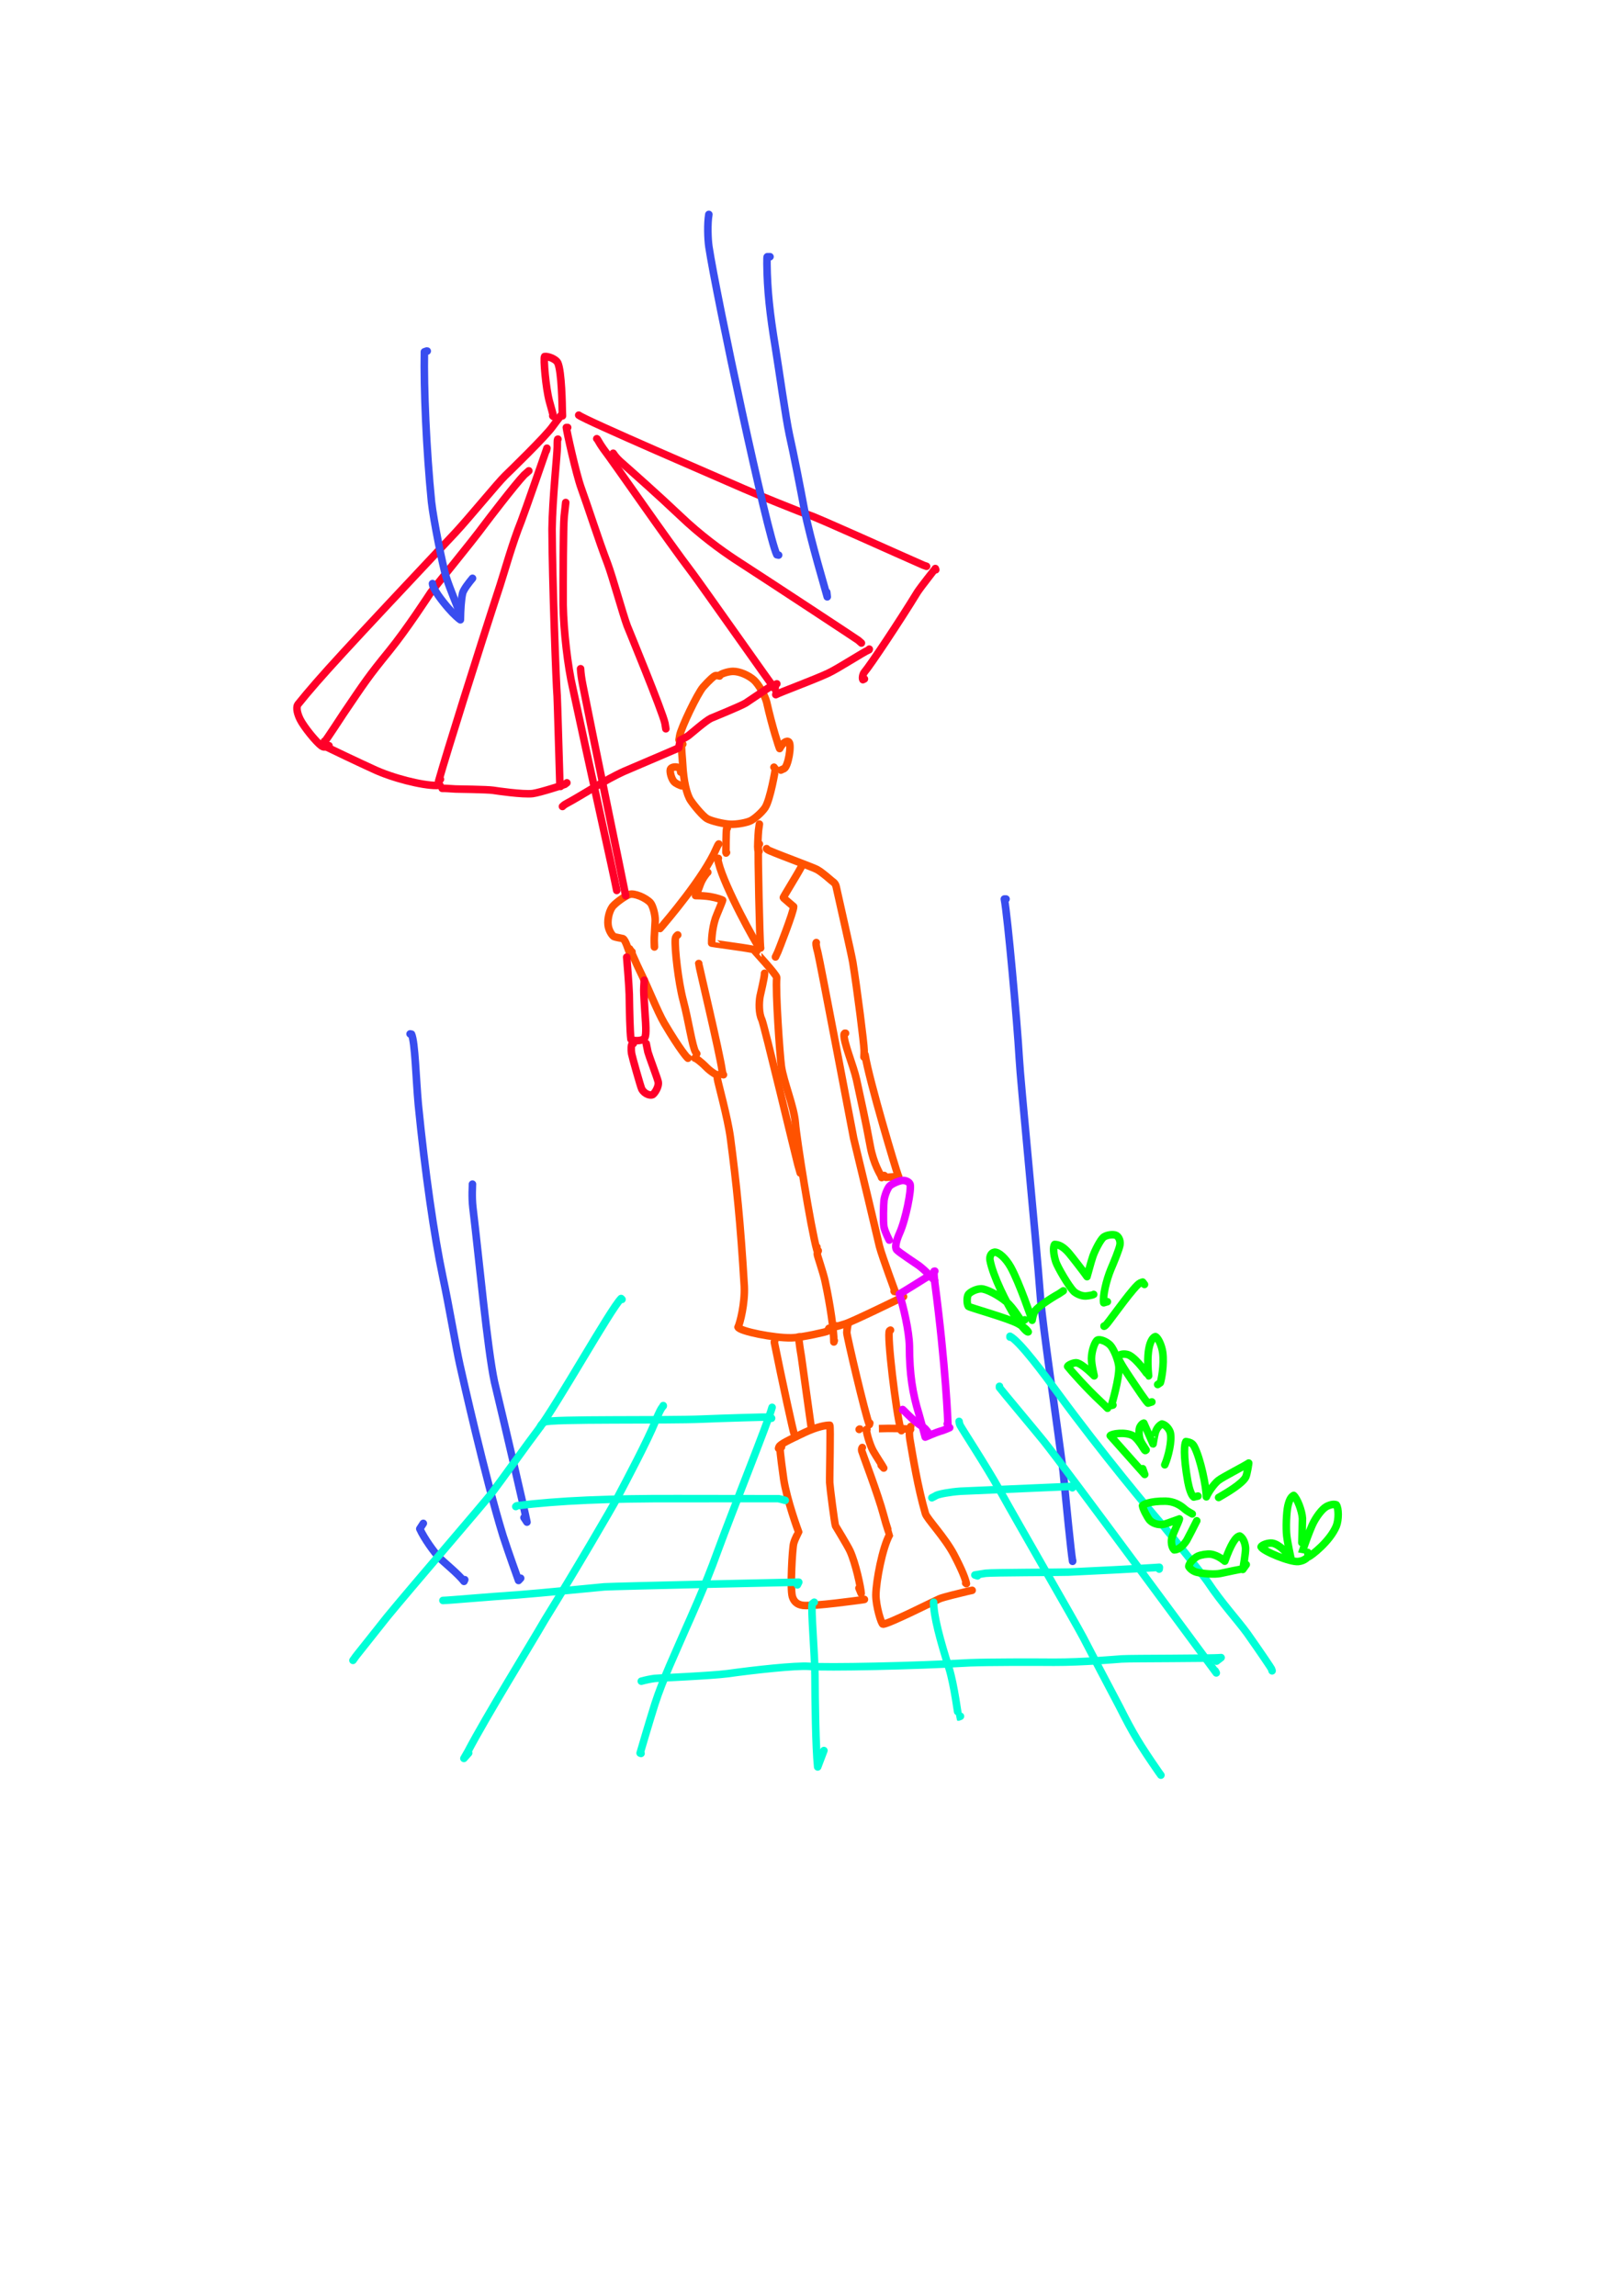<?xml version="1.0" encoding="UTF-8" standalone="no"?>
<!DOCTYPE svg PUBLIC "-//W3C//DTD SVG 1.1//EN" "http://www.w3.org/Graphics/SVG/1.1/DTD/svg11.dtd">
<svg width="64.20" height="90.84" viewBox="0.00 0.00 535.00 757.00" xmlns="http://www.w3.org/2000/svg" xmlns:xlink="http://www.w3.org/1999/xlink">
<g stroke-linecap="round" id="10">
<path d="M236.79,222.72 C236.50,222.73 235.93,222.72 235.91,222.72 C235.36,222.77 233.56,224.49 231.80,226.47 C229.86,228.70 224.54,239.90 224.08,242.43 C224.00,242.93 223.91,243.42 223.83,243.92" fill="none" stroke="rgb(255, 82, 0)" stroke-width="2.49" stroke-opacity="1.00" stroke-linejoin="round"/>
<path d="M237.21,222.86 C237.19,222.83 237.26,222.65 237.39,222.53 C237.78,222.16 239.78,221.38 241.57,221.33 C243.84,221.30 246.78,222.64 248.52,224.18 C250.10,225.62 252.11,229.17 252.73,231.51 C254.49,239.40 256.73,246.27 257.00,246.78 C258.00,244.91 259.35,243.89 260.08,244.65 C261.00,245.66 259.83,252.57 258.50,253.37 C258.39,253.43 258.02,253.60 257.38,253.88" fill="none" stroke="rgb(255, 82, 0)" stroke-width="2.49" stroke-opacity="1.00" stroke-linejoin="round"/>
<path d="M224.37,254.53 C224.39,253.71 223.91,253.12 223.31,252.94 C222.53,252.71 221.24,252.92 221.00,253.59 C220.71,254.46 221.33,256.76 222.19,257.70 C222.87,258.41 224.14,258.88 224.68,259.07" fill="none" stroke="rgb(255, 82, 0)" stroke-width="2.49" stroke-opacity="1.00" stroke-linejoin="round"/>
<path d="M225.07,245.32 C224.87,245.43 224.76,245.50 224.72,245.53 C224.48,245.74 224.98,250.49 225.04,251.93 C225.31,257.41 226.34,261.85 227.64,263.84 C229.03,265.90 231.71,269.03 233.02,269.85 C234.33,270.64 238.40,271.61 240.57,271.73 C242.96,271.85 246.15,271.20 247.47,270.56 C248.72,269.92 251.11,267.88 252.19,266.27 C253.93,263.61 255.62,253.55 255.59,253.50 C255.56,253.47 255.41,253.28 255.13,252.92" fill="none" stroke="rgb(255, 82, 0)" stroke-width="2.49" stroke-opacity="1.00" stroke-linejoin="round"/>
<path d="M239.72,273.08 C239.72,273.08 239.51,273.20 239.51,273.20 C239.31,274.22 239.30,281.03 239.30,281.03 C239.30,281.13 239.31,281.20 239.33,281.22 C239.33,281.22 239.49,281.03 239.49,281.03" fill="none" stroke="rgb(255, 82, 0)" stroke-width="2.49" stroke-opacity="1.00" stroke-linejoin="round"/>
<path d="M250.32,271.68 C250.17,272.67 250.08,273.35 250.04,273.72 C249.89,275.13 249.71,279.76 249.80,280.04 C249.84,280.16 249.98,280.36 250.20,280.64" fill="none" stroke="rgb(255, 82, 0)" stroke-width="2.49" stroke-opacity="1.00" stroke-linejoin="round"/>
<path d="M252.69,279.77 C252.71,279.93 253.13,280.24 253.87,280.53 C258.19,282.36 268.04,285.94 269.36,286.67 C271.12,287.65 273.81,290.09 274.19,290.40 C274.64,290.75 275.38,291.15 275.63,292.30 C276.44,296.05 280.59,314.14 281.13,317.30 C282.58,326.37 284.79,343.77 284.86,346.31 C284.87,346.83 284.85,347.55 284.80,348.47" fill="none" stroke="rgb(255, 82, 0)" stroke-width="2.49" stroke-opacity="1.00" stroke-linejoin="round"/>
<path d="M236.93,278.24 C236.78,278.39 236.48,278.89 236.15,279.68 C232.08,289.22 219.40,303.94 218.35,305.21 C218.21,305.37 217.95,305.67 217.56,306.11" fill="none" stroke="rgb(255, 82, 0)" stroke-width="2.49" stroke-opacity="1.00" stroke-linejoin="round"/>
<path d="M208.33,313.80 C208.33,313.80 207.44,313.80 207.44,313.80 C207.28,313.75 206.26,309.81 205.30,309.42 C205.16,309.36 202.82,309.01 202.31,308.71 C201.85,308.42 200.96,307.24 200.56,305.64 C200.12,303.80 200.57,300.83 201.82,299.00 C202.54,297.99 205.60,295.60 207.45,294.88 C208.97,294.32 212.81,295.89 214.40,297.62 C215.16,298.49 216.04,301.51 215.98,303.59 C215.93,305.19 215.62,309.15 215.65,310.12 C215.67,310.81 215.70,311.50 215.72,312.19" fill="none" stroke="rgb(255, 82, 0)" stroke-width="2.49" stroke-opacity="1.00" stroke-linejoin="round"/>
<path d="M207.50,312.83 C207.50,312.83 207.57,312.83 207.57,312.83 C207.87,313.13 209.76,317.80 211.19,320.64 C213.42,325.12 216.77,333.57 218.98,337.34 C224.24,346.24 226.55,348.72 226.77,348.87 C226.77,348.87 226.78,348.76 226.78,348.76" fill="none" stroke="rgb(255, 82, 0)" stroke-width="2.49" stroke-opacity="1.00" stroke-linejoin="round"/>
<path d="M223.40,308.22 C223.00,308.50 222.67,308.91 222.61,309.55 C222.34,312.54 223.60,323.76 225.22,329.85 C226.96,336.36 228.20,345.09 229.30,346.83 C229.42,347.01 229.55,347.19 229.68,347.37" fill="none" stroke="rgb(255, 82, 0)" stroke-width="2.49" stroke-opacity="1.00" stroke-linejoin="round"/>
<path d="M236.79,282.98 C236.79,282.98 236.58,282.98 236.58,282.98 C236.52,282.95 236.57,283.24 236.87,284.47 C238.88,292.54 249.31,311.33 250.28,312.38 C250.28,312.38 250.43,312.23 250.43,312.23" fill="none" stroke="rgb(255, 82, 0)" stroke-width="2.49" stroke-opacity="1.00" stroke-linejoin="round"/>
<path d="M250.32,278.24 C250.32,278.24 250.00,278.59 250.00,278.59 C249.74,281.05 250.46,310.73 250.69,312.32 C250.70,312.38 250.71,312.45 250.73,312.54" fill="none" stroke="rgb(255, 82, 0)" stroke-width="2.49" stroke-opacity="1.00" stroke-linejoin="round"/>
<path d="M264.40,285.35 C264.40,285.35 264.40,285.21 264.40,285.21 C264.40,285.27 264.31,285.47 264.14,285.79 C262.43,288.96 258.03,295.94 258.21,295.97 C258.21,295.97 261.61,298.88 261.61,298.88 C261.69,300.43 256.58,313.42 256.38,313.86 C256.24,314.19 255.99,314.72 255.62,315.48" fill="none" stroke="rgb(255, 82, 0)" stroke-width="2.49" stroke-opacity="1.00" stroke-linejoin="round"/>
<path d="M233.30,287.58 C232.93,287.82 231.56,289.65 230.91,291.35 C230.03,293.83 229.48,294.98 229.27,295.25 C230.93,295.26 232.79,295.38 234.11,295.60 C236.37,295.99 237.90,296.59 238.20,296.76 C238.17,297.15 236.22,301.64 235.86,302.69 C234.60,306.45 234.56,310.59 234.59,310.93 C234.61,311.01 244.63,312.26 248.25,312.99 C248.57,313.06 248.78,313.09 248.89,313.11" fill="none" stroke="rgb(255, 82, 0)" stroke-width="2.49" stroke-opacity="1.00" stroke-linejoin="round"/>
<path d="M249.46,313.62 C249.46,313.62 248.90,313.62 248.90,313.62 C248.87,313.67 256.12,321.42 256.04,322.30 C255.58,326.72 257.07,347.75 257.56,351.47 C258.27,356.58 261.77,364.80 262.18,370.23 C262.56,375.33 267.23,404.78 269.27,412.06 C269.27,412.06 269.28,411.10 269.28,411.10" fill="none" stroke="rgb(255, 82, 0)" stroke-width="2.49" stroke-opacity="1.00" stroke-linejoin="round"/>
<path d="M252.03,320.86 C252.02,322.25 250.71,327.54 250.54,328.44 C250.16,330.56 250.10,334.07 251.12,336.13 C251.85,337.60 262.56,382.38 262.99,383.86 C263.26,384.81 263.53,385.76 263.80,386.71" fill="none" stroke="rgb(255, 82, 0)" stroke-width="2.49" stroke-opacity="1.00" stroke-linejoin="round"/>
<path d="M230.33,317.64 C230.29,318.20 237.21,346.86 238.06,353.01 C238.09,353.23 238.18,353.64 238.32,354.27 C238.32,354.27 238.48,354.31 238.48,354.31" fill="none" stroke="rgb(255, 82, 0)" stroke-width="2.49" stroke-opacity="1.00" stroke-linejoin="round"/>
<path d="M229.53,348.83 C229.53,348.83 229.04,348.83 229.04,348.83 C229.33,348.80 230.83,349.81 232.87,351.87 C234.49,353.52 236.71,354.70 236.56,354.46 C236.56,354.46 236.49,354.35 236.49,354.35" fill="none" stroke="rgb(255, 82, 0)" stroke-width="2.49" stroke-opacity="1.00" stroke-linejoin="round"/>
<path d="M236.76,354.30 C236.56,354.70 236.42,355.15 236.47,355.59 C236.58,356.63 239.91,368.60 240.76,375.02 C242.75,390.19 244.08,402.81 245.34,424.00 C245.62,429.66 243.93,436.27 243.28,437.51 C243.83,438.89 255.24,441.15 260.84,441.04 C264.65,440.94 272.44,439.01 272.65,438.91 C272.65,438.91 273.26,437.90 273.26,437.90" fill="none" stroke="rgb(255, 82, 0)" stroke-width="2.49" stroke-opacity="1.00" stroke-linejoin="round"/>
<path d="M269.72,412.33 C269.52,412.76 269.41,413.09 269.40,413.44 C269.39,413.91 271.31,419.35 271.95,422.24 C273.68,430.24 274.89,438.55 274.87,442.41 C274.87,442.41 275.01,441.95 275.01,441.95" fill="none" stroke="rgb(255, 82, 0)" stroke-width="2.49" stroke-opacity="1.00" stroke-linejoin="round"/>
<path d="M275.83,437.09 C275.83,437.09 275.83,437.25 275.83,437.25 C275.74,437.32 277.38,436.81 278.62,436.44 C281.03,435.71 296.51,428.12 296.82,427.99 C296.99,427.92 297.33,427.74 297.84,427.45" fill="none" stroke="rgb(255, 82, 0)" stroke-width="2.49" stroke-opacity="1.00" stroke-linejoin="round"/>
<path d="M269.08,310.73 C268.92,310.82 268.92,311.65 269.56,313.89 C270.15,315.97 281.21,374.41 281.41,375.32 C284.16,386.63 288.40,404.39 289.89,410.83 C290.79,414.33 295.34,426.44 295.25,426.31 C295.25,426.31 294.72,425.66 294.72,425.66" fill="none" stroke="rgb(255, 82, 0)" stroke-width="2.49" stroke-opacity="1.00" stroke-linejoin="round"/>
<path d="M285.15,348.03 C285.15,348.03 285.15,347.87 285.15,347.87 C285.15,347.87 285.15,347.71 285.15,347.71 C286.52,356.27 295.45,386.05 296.04,387.44 C296.06,387.51 296.13,387.65 296.22,387.87 C296.22,387.87 292.01,388.13 292.01,388.13 C292.01,388.13 291.49,387.52 291.49,387.52" fill="none" stroke="rgb(255, 82, 0)" stroke-width="2.49" stroke-opacity="1.00" stroke-linejoin="round"/>
<path d="M278.72,340.63 C278.72,340.63 278.48,340.63 278.48,340.63 C278.34,340.74 278.26,340.87 278.24,341.02 C277.99,343.54 281.37,351.44 282.36,356.01 C284.00,363.77 285.13,368.37 286.91,378.04 C287.96,383.69 290.19,387.15 290.39,387.60 C290.44,387.71 290.51,387.92 290.62,388.22" fill="none" stroke="rgb(255, 82, 0)" stroke-width="2.49" stroke-opacity="1.00" stroke-linejoin="round"/>
<path d="M255.39,441.97 C255.27,442.19 255.22,442.34 255.28,442.67 C257.71,454.79 261.57,472.52 261.85,472.95 C261.92,473.07 262.12,473.27 262.45,473.57" fill="none" stroke="rgb(255, 82, 0)" stroke-width="2.49" stroke-opacity="1.00" stroke-linejoin="round"/>
<path d="M263.72,440.72 C263.72,440.72 263.37,440.72 263.37,440.72 C263.17,440.60 263.54,443.63 264.15,447.17 C265.05,453.51 267.35,470.29 267.42,470.61 C267.45,470.73 267.54,470.91 267.68,471.14" fill="none" stroke="rgb(255, 82, 0)" stroke-width="2.49" stroke-opacity="1.00" stroke-linejoin="round"/>
<path d="M256.64,477.48 C256.66,477.37 256.78,476.91 257.03,476.64 C258.00,475.62 262.06,473.78 265.26,472.25 C269.28,470.36 272.22,469.83 273.52,469.86 C273.86,470.38 273.42,486.74 273.50,488.78 C273.56,490.11 275.10,502.30 275.42,503.04 C275.49,503.19 279.28,509.36 280.17,511.24 C282.05,515.32 283.73,523.20 283.88,525.32 C283.88,525.32 283.14,523.55 283.14,523.55" fill="none" stroke="rgb(255, 82, 0)" stroke-width="2.49" stroke-opacity="1.00" stroke-linejoin="round"/>
<path d="M257.61,477.06 C257.61,477.06 257.13,477.06 257.13,477.06 C257.05,477.15 257.10,478.84 258.34,487.67 C259.39,494.51 263.12,504.74 263.27,505.07 C263.26,505.13 262.05,507.17 261.61,508.86 C261.18,510.52 260.43,523.53 261.17,526.28 C261.65,527.92 262.70,529.01 264.76,529.25 C268.32,529.61 283.15,527.55 284.24,527.40 C284.44,527.37 284.67,527.33 284.94,527.28" fill="none" stroke="rgb(255, 82, 0)" stroke-width="2.49" stroke-opacity="1.00" stroke-linejoin="round"/>
<path d="M279.53,436.56 C279.38,437.18 279.17,438.52 279.14,439.34 C279.12,440.27 285.21,466.43 286.57,469.65 C286.57,469.65 286.72,469.14 286.72,469.14" fill="none" stroke="rgb(255, 82, 0)" stroke-width="2.49" stroke-opacity="1.00" stroke-linejoin="round"/>
<path d="M293.54,438.50 C293.54,438.50 293.22,438.71 293.22,438.71 C292.26,439.64 295.38,465.59 296.90,471.16 C296.93,471.29 297.01,471.45 297.15,471.65" fill="none" stroke="rgb(255, 82, 0)" stroke-width="2.49" stroke-opacity="1.00" stroke-linejoin="round"/>
<path d="M283.41,471.10 C283.41,471.10 283.21,471.24 283.21,471.24 C283.19,471.24 288.43,471.04 289.69,470.97 C293.88,470.82 297.79,470.92 300.16,471.24 C300.16,471.24 299.87,471.45 299.87,471.45" fill="none" stroke="rgb(255, 82, 0)" stroke-width="2.49" stroke-opacity="1.00" stroke-linejoin="round"/>
<path d="M285.77,471.24 C285.77,471.24 285.63,471.24 285.63,471.24 C285.41,471.63 286.62,476.15 287.84,478.35 C288.80,480.07 291.17,483.60 291.31,483.97 C291.31,483.97 290.46,483.03 290.46,483.03" fill="none" stroke="rgb(255, 82, 0)" stroke-width="2.49" stroke-opacity="1.00" stroke-linejoin="round"/>
<path d="M284.25,477.20 C284.07,477.42 283.96,477.82 284.08,478.36 C284.21,478.95 289.48,492.73 291.24,499.38 C292.26,503.28 293.26,505.91 293.25,505.94 C290.90,510.16 288.80,521.12 288.73,525.76 C288.70,529.45 290.54,535.47 291.07,535.45 C293.20,535.28 307.99,527.80 309.66,527.08 C311.00,526.51 316.34,525.23 318.86,524.63 C319.39,524.52 319.93,524.40 320.46,524.28" fill="none" stroke="rgb(255, 82, 0)" stroke-width="2.49" stroke-opacity="1.00" stroke-linejoin="round"/>
<path d="M300.20,470.27 C299.83,470.70 299.60,472.34 299.93,474.46 C300.89,480.11 302.57,490.47 305.05,498.98 C305.54,500.67 311.38,506.71 314.43,512.45 C317.11,517.55 318.24,520.48 318.56,522.08 C318.56,522.08 318.32,521.89 318.32,521.89" fill="none" stroke="rgb(255, 82, 0)" stroke-width="2.49" stroke-opacity="1.00" stroke-linejoin="round"/>
<path d="M182.21,137.10 C182.21,137.10 182.43,137.31 182.43,137.31 C182.30,136.58 181.61,134.11 181.10,132.31 C179.90,127.88 179.09,118.15 179.52,117.54 C180.41,117.36 183.20,118.24 183.87,119.64 C185.17,122.44 185.33,134.08 185.34,135.10 C185.34,135.55 185.36,136.21 185.41,137.10" fill="none" stroke="rgb(255, 0, 41)" stroke-width="2.49" stroke-opacity="1.00" stroke-linejoin="round"/>
<path d="M184.77,137.10 C184.77,137.10 184.77,137.20 184.77,137.20 C184.63,137.30 182.51,140.11 182.21,140.54 C179.98,143.76 167.80,155.59 166.50,156.84 C163.97,159.32 154.80,170.54 150.17,175.53 C113.94,214.11 105.46,223.20 98.22,232.22 C97.73,232.85 97.65,234.51 98.91,237.11 C100.16,239.64 104.22,244.64 106.01,245.93 C106.28,246.12 106.57,246.23 106.89,246.25" fill="none" stroke="rgb(255, 0, 41)" stroke-width="2.49" stroke-opacity="1.00" stroke-linejoin="round"/>
<path d="M174.32,155.22 C173.87,155.66 172.88,156.47 172.80,156.56 C169.71,159.79 160.54,171.81 159.81,172.80 C155.14,179.16 143.21,193.56 141.96,195.38 C141.28,196.38 134.09,207.48 128.29,214.61 C121.30,223.19 120.16,225.03 113.22,235.27 C113.02,235.56 107.63,243.85 107.25,244.16 C107.16,244.23 107.06,244.29 106.96,244.35" fill="none" stroke="rgb(255, 0, 41)" stroke-width="2.49" stroke-opacity="1.00" stroke-linejoin="round"/>
<path d="M108.45,245.83 C108.45,245.83 107.74,246.31 107.74,246.31 C108.01,246.48 119.20,251.80 122.95,253.49 C129.30,256.51 139.23,258.98 143.87,258.94 C144.06,258.94 144.45,258.91 145.02,258.87" fill="none" stroke="rgb(255, 0, 41)" stroke-width="2.49" stroke-opacity="1.00" stroke-linejoin="round"/>
<path d="M180.08,148.61 C180.08,148.61 180.29,147.76 180.29,147.76 C180.26,147.91 172.83,169.25 171.79,171.89 C168.87,179.13 166.21,188.76 164.82,193.00 C157.54,215.28 147.42,247.55 144.58,257.53 C144.58,257.53 145.18,256.91 145.18,256.91" fill="none" stroke="rgb(255, 0, 41)" stroke-width="2.49" stroke-opacity="1.00" stroke-linejoin="round"/>
<path d="M145.97,259.90 C145.97,259.90 145.76,259.90 145.76,259.90 C146.51,259.87 148.62,260.00 150.15,260.11 C150.71,260.13 160.73,260.25 162.51,260.53 C163.62,260.70 172.34,262.00 175.61,261.61 C177.96,261.31 186.00,258.69 186.14,258.61 C186.20,258.57 186.44,258.39 186.86,258.07" fill="none" stroke="rgb(255, 0, 41)" stroke-width="2.49" stroke-opacity="1.00" stroke-linejoin="round"/>
<path d="M183.92,144.77 C183.73,144.76 183.70,145.10 183.70,147.36 C183.69,149.72 182.09,164.72 181.98,174.37 C182.05,191.33 183.33,225.86 183.66,229.49 C183.75,230.52 184.48,256.71 184.57,259.10 C184.57,259.10 184.76,259.27 184.76,259.27" fill="none" stroke="rgb(255, 0, 41)" stroke-width="2.49" stroke-opacity="1.00" stroke-linejoin="round"/>
<path d="M185.41,265.87 C185.66,265.61 186.02,265.30 186.64,264.96 C191.97,262.12 199.31,257.15 205.79,254.26 C207.49,253.50 221.14,247.73 223.73,246.57 C223.73,246.57 224.00,245.17 224.00,245.17" fill="none" stroke="rgb(255, 0, 41)" stroke-width="2.49" stroke-opacity="1.00" stroke-linejoin="round"/>
<path d="M187.12,140.93 C187.12,140.93 186.69,140.93 186.69,140.93 C186.77,142.07 189.90,156.24 191.57,160.86 C193.98,167.50 197.24,177.86 200.28,185.78 C201.86,189.95 205.39,202.70 206.73,206.27 C206.89,206.70 218.43,234.70 219.20,238.47 C219.26,238.79 219.36,239.39 219.49,240.26" fill="none" stroke="rgb(255, 0, 41)" stroke-width="2.49" stroke-opacity="1.00" stroke-linejoin="round"/>
<path d="M186.48,165.66 C186.37,166.64 186.12,168.92 185.98,170.21 C185.64,173.57 185.62,191.49 185.63,199.50 C185.79,207.98 187.17,219.84 188.81,226.83 C193.80,250.30 202.64,289.84 203.30,293.56 C203.30,293.56 203.11,292.52 203.11,292.52" fill="none" stroke="rgb(255, 0, 41)" stroke-width="2.49" stroke-opacity="1.00" stroke-linejoin="round"/>
<path d="M191.38,220.46 C191.45,221.88 191.67,223.59 192.11,225.82 C194.56,238.43 205.75,292.60 206.25,295.30 C206.25,295.30 206.12,294.61 206.12,294.61" fill="none" stroke="rgb(255, 0, 41)" stroke-width="2.49" stroke-opacity="1.00" stroke-linejoin="round"/>
<path d="M206.58,315.54 C206.82,318.37 207.29,324.27 207.43,327.75 C207.52,333.44 207.64,339.91 207.98,342.62 C208.59,343.19 211.26,343.28 212.27,342.48 C213.08,341.76 213.03,339.59 212.57,333.33 C212.45,331.50 212.20,327.46 212.21,326.51 C212.21,325.96 212.26,324.84 212.36,323.15" fill="none" stroke="rgb(255, 0, 41)" stroke-width="2.49" stroke-opacity="1.00" stroke-linejoin="round"/>
<path d="M212.42,322.36" fill="none" stroke="rgb(255, 0, 41)" stroke-width="2.49" stroke-opacity="1.00" stroke-linejoin="round"/>
<path d="M208.77,344.02 C208.77,344.02 208.41,344.14 208.41,344.14 C208.09,344.37 207.95,345.77 208.22,347.44 C208.35,348.25 211.18,358.35 211.55,359.04 C212.54,360.83 214.47,361.23 215.15,360.87 C215.75,360.51 217.32,358.20 216.96,356.61 C216.61,355.15 213.91,348.07 213.58,346.81 C213.46,346.32 213.27,345.39 213.01,344.01" fill="none" stroke="rgb(255, 0, 41)" stroke-width="2.49" stroke-opacity="1.00" stroke-linejoin="round"/>
<path d="M196.72,144.63 C197.01,144.76 197.43,145.90 198.79,147.81 C202.95,153.31 219.40,177.28 228.39,189.12 C230.97,192.55 255.00,226.67 255.47,227.18 C255.47,227.18 255.54,226.43 255.54,226.43" fill="none" stroke="rgb(255, 0, 41)" stroke-width="2.49" stroke-opacity="1.00" stroke-linejoin="round"/>
<path d="M224.41,243.91 C224.41,243.91 224.25,244.01 224.25,244.01 C225.50,243.40 226.44,242.90 227.04,242.43 C227.86,241.78 232.70,237.57 234.33,236.80 C234.85,236.56 243.89,232.92 245.80,231.79 C246.48,231.38 252.55,227.19 253.34,226.75 C253.81,226.49 254.72,226.05 256.07,225.44" fill="none" stroke="rgb(255, 0, 41)" stroke-width="2.49" stroke-opacity="1.00" stroke-linejoin="round"/>
<path d="M190.77,136.86 C192.79,138.53 238.37,158.11 245.21,161.13 C248.38,162.57 264.61,169.15 266.85,169.85 C269.63,170.72 296.27,182.79 304.43,186.35 C304.56,186.41 304.89,186.52 305.42,186.69" fill="none" stroke="rgb(255, 0, 41)" stroke-width="2.49" stroke-opacity="1.00" stroke-linejoin="round"/>
<path d="M284.94,223.82 C284.94,223.82 284.44,224.07 284.44,224.07 C284.19,223.69 284.34,222.27 284.97,221.54 C286.81,219.42 296.57,204.79 302.39,195.25 C303.70,193.25 308.24,187.59 308.32,187.43 C308.32,187.43 308.46,187.84 308.46,187.84" fill="none" stroke="rgb(255, 0, 41)" stroke-width="2.49" stroke-opacity="1.00" stroke-linejoin="round"/>
<path d="M202.13,149.42 C202.80,150.43 203.45,151.21 204.50,152.16 C209.22,156.34 216.81,163.04 224.25,170.09 C230.92,176.47 237.66,181.35 242.48,184.53 C254.91,192.56 282.59,210.81 282.91,211.07 C283.11,211.23 283.46,211.54 283.95,211.99" fill="none" stroke="rgb(255, 0, 41)" stroke-width="2.49" stroke-opacity="1.00" stroke-linejoin="round"/>
<path d="M255.91,228.24 C255.91,228.24 255.73,229.01 255.73,229.01 C257.19,228.22 268.32,224.12 272.97,221.95 C276.48,220.30 284.55,214.98 286.48,214.20 C286.48,214.20 286.54,214.00 286.54,214.00" fill="none" stroke="rgb(255, 0, 41)" stroke-width="2.49" stroke-opacity="1.00" stroke-linejoin="round"/>
<path d="M140.83,115.74 C140.75,115.71 140.67,115.71 140.58,115.74 C140.49,115.76 140.26,115.84 139.90,115.99 C139.66,127.80 140.53,148.30 142.24,165.47 C142.91,171.49 145.93,186.54 147.08,190.26 C148.22,193.94 151.09,200.64 151.08,200.92 C151.07,201.12 150.97,201.59 150.78,202.34" fill="none" stroke="rgb(57, 77, 239)" stroke-width="2.49" stroke-opacity="1.00" stroke-linejoin="round"/>
<path d="M142.57,192.39 C142.68,194.16 145.57,197.93 147.74,200.44 C149.68,202.68 151.18,203.93 151.76,204.33 C151.82,200.93 152.04,197.50 152.49,195.57 C152.81,194.32 154.60,192.03 155.76,190.65" fill="none" stroke="rgb(57, 77, 239)" stroke-width="2.49" stroke-opacity="1.00" stroke-linejoin="round"/>
<path d="M233.66,70.69 C233.15,73.62 233.30,78.76 233.68,81.34 C236.15,97.63 252.87,176.21 256.07,182.88 C256.07,182.88 256.66,183.00 256.66,183.00" fill="none" stroke="rgb(57, 77, 239)" stroke-width="2.49" stroke-opacity="1.00" stroke-linejoin="round"/>
<path d="M253.82,84.63 C253.82,84.63 252.94,84.63 252.94,84.63 C252.84,84.60 252.80,85.13 252.82,87.02 C252.92,95.47 253.71,103.15 255.60,114.57 C256.82,122.09 258.99,137.67 260.23,143.40 C261.63,149.58 263.98,161.63 265.13,167.85 C267.30,178.64 272.36,195.27 272.69,196.76 C272.69,196.76 272.52,195.20 272.52,195.20" fill="none" stroke="rgb(57, 77, 239)" stroke-width="2.49" stroke-opacity="1.00" stroke-linejoin="round"/>
<path d="M135.18,340.85 C135.18,340.85 135.65,340.93 135.65,340.93 C136.84,343.58 137.12,355.69 137.89,364.13 C140.12,386.64 143.18,407.74 145.93,420.73 C148.21,431.48 150.30,444.19 151.60,449.98 C152.37,453.40 159.87,486.93 165.81,506.27 C167.64,511.94 170.63,520.22 170.93,521.04 C170.93,521.04 171.63,520.29 171.63,520.29" fill="none" stroke="rgb(57, 77, 239)" stroke-width="2.49" stroke-opacity="1.00" stroke-linejoin="round"/>
<path d="M155.74,390.38 C155.77,390.69 155.46,394.45 155.88,398.09 C157.88,414.63 160.63,444.45 162.99,455.56 C166.05,468.25 173.23,499.17 173.71,501.80 C173.71,501.80 172.73,500.31 172.73,500.31" fill="none" stroke="rgb(57, 77, 239)" stroke-width="2.49" stroke-opacity="1.00" stroke-linejoin="round"/>
<path d="M139.54,502.21 C139.54,502.21 138.38,504.00 138.38,504.00 C139.87,507.30 143.20,511.79 144.57,513.26 C146.08,514.87 151.15,518.91 152.95,521.33 C152.95,521.33 153.20,520.77 153.20,520.77" fill="none" stroke="rgb(57, 77, 239)" stroke-width="2.49" stroke-opacity="1.00" stroke-linejoin="round"/>
<path d="M331.63,296.38 C331.63,296.38 331.07,296.38 331.07,296.38 C332.13,301.87 335.32,337.00 336.00,349.08 C336.34,355.95 341.38,406.60 342.99,428.00 C343.70,437.05 348.51,469.68 350.47,485.23 C351.61,497.09 352.99,511.20 353.57,514.72 C353.57,514.72 353.58,514.49 353.58,514.49" fill="none" stroke="rgb(57, 77, 239)" stroke-width="2.49" stroke-opacity="1.00" stroke-linejoin="round"/>
<path d="M293.13,408.83 C293.07,408.67 291.70,406.13 291.37,404.42 C291.07,402.82 291.25,396.91 291.40,395.72 C291.61,394.10 292.53,391.83 293.19,391.07 C293.83,390.35 296.04,389.37 297.21,389.18 C298.40,389.01 299.72,389.57 300.01,390.45 C300.49,392.16 298.60,401.90 296.57,406.45 C295.34,409.22 294.98,411.23 295.54,411.98 C296.21,412.82 302.21,416.72 302.90,417.24 C305.38,419.12 307.75,421.83 307.82,421.88 C307.86,421.91 307.95,421.97 308.09,422.05" fill="none" stroke="rgb(234, 0, 255)" stroke-width="2.49" stroke-opacity="1.00" stroke-linejoin="round"/>
<path d="M306.51,420.74 C306.17,420.80 305.69,420.94 305.42,421.09 C305.12,421.25 298.02,425.78 296.47,426.58 C297.80,430.81 299.68,438.77 299.78,443.73 C299.79,453.04 300.83,459.43 302.90,466.14 C303.30,467.46 304.80,473.15 304.99,473.77 C305.50,473.63 308.16,472.29 310.80,471.57 C311.28,471.42 312.63,470.84 313.05,470.65" fill="none" stroke="rgb(234, 0, 255)" stroke-width="2.49" stroke-opacity="1.00" stroke-linejoin="round"/>
<path d="M308.15,419.05 C308.15,419.05 307.91,419.10 307.91,419.10 C307.85,419.99 307.89,420.82 308.12,422.60 C311.85,451.03 312.46,468.94 312.49,469.97 C312.49,469.97 312.24,469.40 312.24,469.40" fill="none" stroke="rgb(234, 0, 255)" stroke-width="2.49" stroke-opacity="1.00" stroke-linejoin="round"/>
<path d="M297.59,464.91 C297.59,464.91 297.54,464.67 297.54,464.67 C297.57,464.58 300.91,468.23 303.18,469.72 C304.44,470.54 304.78,470.79 305.15,471.21 C305.22,471.30 305.44,471.56 305.80,472.00" fill="none" stroke="rgb(234, 0, 255)" stroke-width="2.49" stroke-opacity="1.00" stroke-linejoin="round"/>
<path d="M205.03,428.37 C205.03,428.37 204.74,428.08 204.74,428.08 C201.22,431.60 183.84,462.79 177.30,471.46 C174.39,475.26 165.39,487.87 162.25,492.02 C159.55,495.56 135.58,523.31 127.57,533.09 C123.61,538.05 118.69,544.33 117.66,545.57 C117.37,545.93 116.94,546.53 116.35,547.37" fill="none" stroke="rgb(0, 255, 215)" stroke-width="2.49" stroke-opacity="1.00" stroke-linejoin="round"/>
<path d="M218.63,463.38 C218.63,463.38 218.63,463.53 218.63,463.53 C217.98,464.18 217.28,465.48 215.90,468.90 C213.47,474.88 206.81,487.51 203.67,493.44 C201.82,496.96 189.40,518.21 179.67,533.92 C174.60,542.68 160.38,565.67 154.17,577.52 C153.98,577.87 153.56,578.59 152.92,579.69 C152.92,579.69 154.48,577.92 154.48,577.92" fill="none" stroke="rgb(0, 255, 215)" stroke-width="2.49" stroke-opacity="1.00" stroke-linejoin="round"/>
<path d="M254.51,463.96 C253.06,469.20 242.20,496.05 236.47,511.66 C232.44,522.89 226.90,535.03 226.13,536.77 C222.72,544.71 218.59,553.35 215.87,561.77 C213.78,568.46 211.44,576.44 211.01,577.94 C211.01,577.94 211.31,578.05 211.31,578.05" fill="none" stroke="rgb(0, 255, 215)" stroke-width="2.49" stroke-opacity="1.00" stroke-linejoin="round"/>
<path d="M268.40,528.20 C268.40,528.20 267.74,528.72 267.74,528.72 C267.28,530.36 268.58,545.25 268.64,552.25 C268.67,560.40 268.87,576.14 269.54,582.50 C269.54,582.50 271.59,577.10 271.59,577.10" fill="none" stroke="rgb(0, 255, 215)" stroke-width="2.49" stroke-opacity="1.00" stroke-linejoin="round"/>
<path d="M307.75,528.20 C307.74,532.74 309.96,540.92 312.82,549.91 C314.52,555.27 315.89,566.02 315.96,566.05 C315.96,566.05 316.60,565.80 316.60,565.80" fill="none" stroke="rgb(0, 255, 215)" stroke-width="2.49" stroke-opacity="1.00" stroke-linejoin="round"/>
<path d="M316.15,468.59 C316.20,469.08 316.32,469.53 316.53,469.94 C317.21,471.27 325.06,483.24 329.51,491.21 C335.97,502.88 353.98,533.97 357.06,539.78 C359.32,544.21 365.65,556.23 369.04,562.66 C373.47,571.48 375.64,575.09 382.03,584.32 C382.27,584.65 382.48,584.95 382.68,585.21" fill="none" stroke="rgb(0, 255, 215)" stroke-width="2.49" stroke-opacity="1.00" stroke-linejoin="round"/>
<path d="M329.46,457.02 C329.46,457.02 329.46,457.42 329.46,457.42 C330.26,458.52 341.46,471.88 344.06,475.10 C351.36,484.20 400.68,551.20 400.93,551.51 C400.93,551.51 400.58,550.83 400.58,550.83" fill="none" stroke="rgb(0, 255, 215)" stroke-width="2.49" stroke-opacity="1.00" stroke-linejoin="round"/>
<path d="M332.93,440.81 C332.93,440.81 332.93,440.52 332.93,440.52 C336.18,442.22 344.36,453.27 348.59,459.09 C363.42,479.30 379.18,498.19 383.48,503.07 C385.35,505.21 396.83,519.60 398.13,521.55 C402.67,528.40 407.99,534.16 411.09,538.42 C415.72,544.98 418.91,549.76 419.09,550.11 C419.17,550.28 419.25,550.51 419.33,550.82" fill="none" stroke="rgb(0, 255, 215)" stroke-width="2.49" stroke-opacity="1.00" stroke-linejoin="round"/>
<path d="M178.12,470.33 C178.19,469.96 178.77,469.25 179.46,468.81 C181.28,467.70 219.87,468.36 231.62,467.82 C238.38,467.54 252.76,467.10 253.68,467.17 C253.97,467.19 254.19,467.32 254.34,467.55" fill="none" stroke="rgb(0, 255, 215)" stroke-width="2.49" stroke-opacity="1.00" stroke-linejoin="round"/>
<path d="M170.02,496.66 C170.12,496.51 170.25,496.42 170.41,496.40 C183.70,494.71 200.93,493.96 223.86,494.05 C238.02,494.05 256.50,494.04 256.59,494.06 C256.92,494.11 257.68,494.31 258.85,494.63" fill="none" stroke="rgb(0, 255, 215)" stroke-width="2.49" stroke-opacity="1.00" stroke-linejoin="round"/>
<path d="M307.18,493.77 C307.62,493.55 307.91,493.40 308.04,493.33 C308.24,493.22 308.43,493.09 308.64,492.99 C309.60,492.53 313.09,491.86 316.59,491.61 C331.40,490.97 349.66,490.18 353.12,490.03 C353.12,490.03 353.49,490.48 353.49,490.48" fill="none" stroke="rgb(0, 255, 215)" stroke-width="2.49" stroke-opacity="1.00" stroke-linejoin="round"/>
<path d="M146.01,527.62 C147.89,527.60 160.89,526.41 170.67,525.78 C178.01,525.23 198.06,523.22 199.19,523.14 C203.06,522.91 263.03,521.58 263.30,521.59 C263.30,521.59 262.85,522.49 262.85,522.49" fill="none" stroke="rgb(0, 255, 215)" stroke-width="2.49" stroke-opacity="1.00" stroke-linejoin="round"/>
<path d="M322.22,519.52 C322.22,519.52 321.35,519.23 321.35,519.23 C322.75,519.01 324.68,518.68 324.88,518.66 C327.25,518.38 349.29,518.38 352.15,518.27 C376.57,517.12 381.27,516.74 382.17,516.68 C382.17,516.68 382.11,517.28 382.11,517.28" fill="none" stroke="rgb(0, 255, 215)" stroke-width="2.49" stroke-opacity="1.00" stroke-linejoin="round"/>
<path d="M211.40,554.24 C212.82,553.85 214.45,553.50 215.78,553.33 C217.06,553.17 234.38,552.47 239.84,551.75 C248.82,550.50 262.19,549.04 266.65,549.34 C272.41,549.80 301.35,549.25 319.85,548.16 C326.40,547.93 340.13,547.93 347.41,547.99 C357.05,548.02 368.27,546.99 369.71,546.90 C373.34,546.68 399.58,546.80 402.52,546.46 C402.52,546.46 401.00,547.63 401.00,547.63" fill="none" stroke="rgb(0, 255, 215)" stroke-width="2.49" stroke-opacity="1.00" stroke-linejoin="round"/>
<path d="M337.81,435.11 C337.81,435.11 336.78,435.56 336.78,435.56 C336.56,435.46 334.13,431.17 331.76,429.18 C328.86,426.79 325.11,424.94 323.46,424.88 C321.95,424.86 319.91,425.83 319.21,426.72 C318.67,427.47 318.67,429.87 319.20,430.64 C319.54,431.06 332.48,434.59 335.69,436.42 C338.15,437.85 338.70,438.70 338.94,439.08 C338.39,439.32 336.09,436.39 334.79,434.35 C331.78,429.61 327.32,420.69 326.35,415.48 C326.14,414.28 326.64,412.99 327.82,412.81 C329.16,412.68 331.50,414.74 333.18,417.74 C336.07,422.97 339.87,434.26 340.24,435.25 C340.22,435.28 340.52,433.12 341.25,432.07 C342.13,430.91 345.98,428.21 349.07,426.51 C349.33,426.36 349.80,426.04 350.50,425.55" fill="none" stroke="rgb(0, 255, 4)" stroke-width="2.49" stroke-opacity="1.00" stroke-linejoin="round"/>
<path d="M360.52,426.73 C360.31,426.90 358.82,427.20 357.90,427.25 C356.38,427.31 354.65,426.41 353.93,425.70 C352.24,423.95 348.66,417.82 348.03,415.96 C347.23,413.49 347.07,411.01 347.66,410.25 C349.15,410.27 350.61,411.10 352.37,413.13 C353.04,413.90 357.43,419.52 358.33,420.87 C358.43,420.65 359.56,416.15 360.29,414.06 C361.03,412.01 362.69,408.86 363.65,407.96 C364.41,407.27 366.28,406.84 367.60,407.14 C368.66,407.40 369.40,408.88 369.19,410.33 C368.96,411.83 367.16,416.14 366.18,418.43 C364.69,422.06 363.47,427.15 363.82,429.49 C363.82,429.49 365.03,429.13 365.03,429.13" fill="none" stroke="rgb(0, 255, 4)" stroke-width="2.49" stroke-opacity="1.00" stroke-linejoin="round"/>
<path d="M363.93,437.15 C363.93,437.15 363.94,437.23 363.94,437.23 C364.06,437.25 364.47,436.92 364.96,436.32 C366.45,434.53 374.05,423.72 375.83,422.96 C376.11,422.86 376.38,422.76 376.66,422.66 C376.66,422.66 377.26,423.45 377.26,423.45" fill="none" stroke="rgb(0, 255, 4)" stroke-width="2.49" stroke-opacity="1.00" stroke-linejoin="round"/>
<path d="M379.70,462.17 C379.70,462.17 378.44,462.57 378.44,462.57 C377.71,461.94 374.95,457.81 373.11,455.07 C370.52,451.24 368.29,447.74 368.57,447.05 C369.51,446.19 371.23,446.27 372.23,446.76 C374.99,448.19 378.49,453.53 378.61,453.59 C377.56,442.35 380.31,440.72 380.88,440.63 C381.82,441.07 382.95,443.61 383.27,445.85 C383.81,449.93 382.82,454.88 382.49,455.84 C382.49,455.84 381.61,456.44 381.61,456.44" fill="none" stroke="rgb(0, 255, 4)" stroke-width="2.49" stroke-opacity="1.00" stroke-linejoin="round"/>
<path d="M365.08,464.26 C364.58,463.71 363.88,463.02 362.65,461.87 C358.20,457.72 353.01,451.87 351.93,450.47 C352.08,449.99 353.90,449.19 354.85,449.27 C356.66,449.49 360.60,453.48 360.69,453.58 C360.72,453.53 359.77,450.08 359.79,447.85 C359.83,445.21 360.95,442.26 361.73,441.80 C362.58,441.35 364.86,442.25 366.04,443.54 C367.26,444.94 368.70,448.59 368.83,450.65 C369.01,454.39 366.56,462.61 366.37,463.34 C366.37,463.34 366.86,463.21 366.86,463.21" fill="none" stroke="rgb(0, 255, 4)" stroke-width="2.49" stroke-opacity="1.00" stroke-linejoin="round"/>
<path d="M377.51,478.21 C377.40,478.16 377.14,477.85 376.87,477.38 C375.76,475.50 374.43,473.88 373.50,473.33 C370.93,471.92 366.36,472.67 365.98,473.31 C365.98,473.31 377.35,486.09 377.35,486.09 C377.35,486.09 376.68,484.18 376.68,484.18" fill="none" stroke="rgb(0, 255, 4)" stroke-width="2.49" stroke-opacity="1.00" stroke-linejoin="round"/>
<path d="M377.80,478.01 C377.03,476.88 376.15,475.47 375.87,474.75 C375.26,473.13 375.47,470.97 375.76,470.43 C376.17,469.66 376.60,469.26 377.04,469.15 C377.04,469.15 380.09,476.02 380.09,476.02 C380.12,476.03 380.47,473.55 380.81,472.34 C381.32,470.72 382.19,469.83 383.02,469.44 C384.46,469.76 385.52,471.35 385.77,472.28 C386.45,475.00 385.01,480.39 384.12,482.49 C384.06,482.63 384.01,482.76 383.95,482.90" fill="none" stroke="rgb(0, 255, 4)" stroke-width="2.49" stroke-opacity="1.00" stroke-linejoin="round"/>
<path d="M394.89,493.21 C394.89,493.21 393.50,493.53 393.50,493.53 C392.68,492.98 391.93,490.50 391.56,488.48 C389.96,479.47 390.44,476.01 390.91,475.24 C392.41,475.47 393.11,475.83 393.65,476.86 C395.73,480.79 397.64,490.11 397.66,493.46 C398.16,492.21 400.01,489.34 401.60,488.07 C403.07,486.91 410.48,483.17 411.62,482.32 C411.69,482.25 411.09,486.04 410.64,486.94 C409.54,489.10 404.19,492.23 403.05,492.89 C402.60,493.15 402.15,493.42 401.70,493.68" fill="none" stroke="rgb(0, 255, 4)" stroke-width="2.49" stroke-opacity="1.00" stroke-linejoin="round"/>
<path d="M393.01,499.09 C391.95,498.50 391.05,497.96 390.61,497.56 C388.91,496.00 386.77,494.94 384.21,494.89 C378.90,494.83 376.80,496.05 376.61,496.38 C376.73,497.44 378.17,500.13 378.93,501.09 C379.76,502.06 381.73,502.95 383.84,502.47 C384.78,502.24 388.53,500.78 388.78,500.73 C388.66,501.54 386.81,505.13 386.26,507.12 C386.02,508.06 386.12,510.09 387.07,510.95 C388.49,510.96 390.10,509.55 391.22,507.74 C391.55,507.20 393.83,502.71 394.50,501.36" fill="none" stroke="rgb(0, 255, 4)" stroke-width="2.49" stroke-opacity="1.00" stroke-linejoin="round"/>
<path d="M408.78,517.37 C408.57,517.38 405.13,518.09 402.29,518.71 C400.53,519.08 396.67,518.88 394.43,518.30 C393.16,517.95 392.19,517.06 391.87,516.43 C391.87,515.34 393.67,513.60 394.84,513.03 C395.90,512.54 397.98,512.22 399.11,512.36 C401.56,512.70 403.56,514.55 403.74,514.67 C405.72,509.15 407.30,506.61 408.66,506.36 C409.97,507.09 410.51,509.14 410.58,510.37 C410.65,511.98 409.78,516.84 409.66,517.40 C409.66,517.40 410.80,515.80 410.80,515.80" fill="none" stroke="rgb(0, 255, 4)" stroke-width="2.49" stroke-opacity="1.00" stroke-linejoin="round"/>
<path d="M430.56,513.78 C429.77,514.36 429.04,514.65 427.99,514.78 C425.38,515.08 416.36,511.39 415.70,509.96 C415.95,509.27 418.15,508.55 419.40,508.73 C421.78,509.12 424.34,512.09 425.53,513.69 C425.46,513.27 424.49,509.04 424.16,506.33 C423.86,503.76 424.04,498.63 424.54,496.42 C425.10,494.08 425.71,493.41 426.44,492.99 C427.62,494.01 429.20,498.06 429.34,500.62 C429.19,506.36 429.06,512.21 429.07,512.18 C430.50,507.89 431.56,505.08 432.54,502.82 C433.67,500.30 435.75,497.47 437.28,496.64 C438.85,495.85 439.84,495.87 440.48,496.09 C441.31,497.23 441.34,500.99 440.49,503.12 C438.38,508.17 432.29,512.83 431.28,513.27 C431.28,513.27 431.08,511.78 431.08,511.78" fill="none" stroke="rgb(0, 255, 4)" stroke-width="2.49" stroke-opacity="1.00" stroke-linejoin="round"/>
</g>
</svg>
